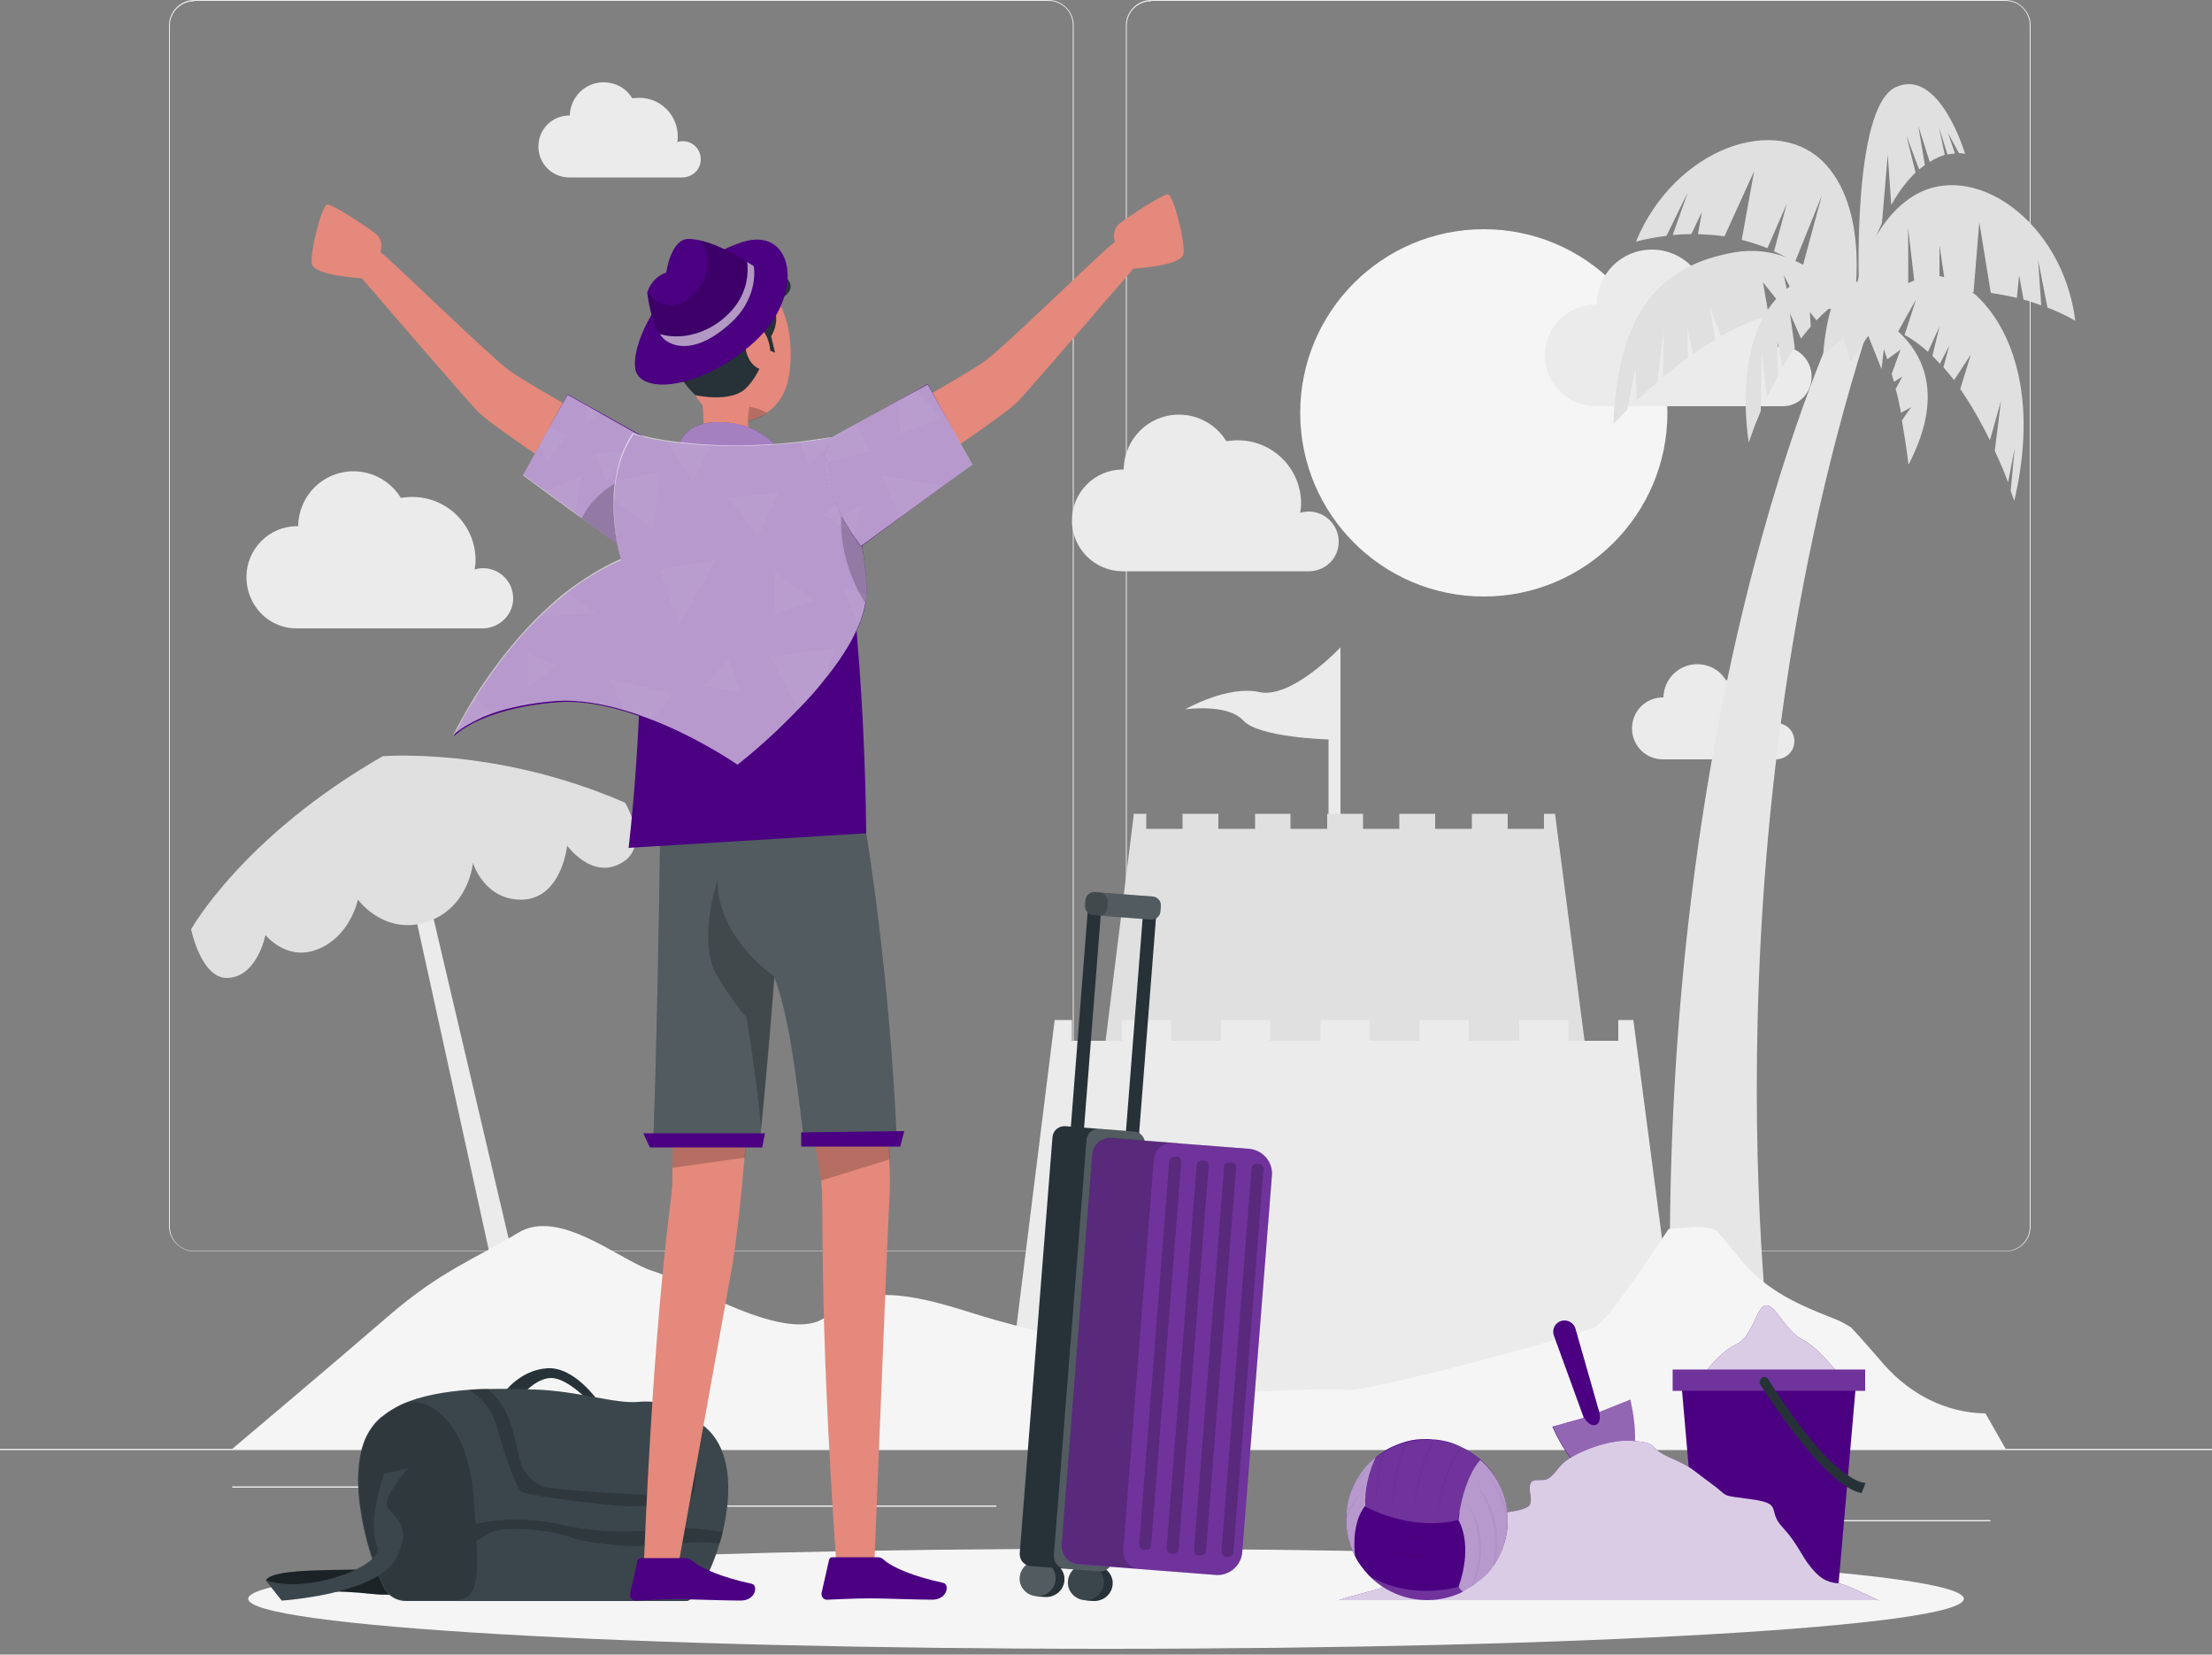 <svg width="230" height="172" viewBox="0 0 230 172" fill="none" xmlns="http://www.w3.org/2000/svg">
<rect x="0" y="0" width="230" height="172" fill="#808080" stroke="none"/>
<g clip-path="url(#clip0_53_162)">
<path d="M230 150.604H0V150.742H230V150.604Z" fill="#EBEBEB"/>
<path d="M206.954 158.01H191.728V158.148H206.954V158.01Z" fill="#EBEBEB"/>
<path d="M152.352 159.298H148.35V159.436H152.352V159.298Z" fill="#EBEBEB"/>
<path d="M191.268 153.778H182.436V153.916H191.268V153.778Z" fill="#EBEBEB"/>
<path d="M44.022 154.514H24.15V154.652H44.022V154.514Z" fill="#EBEBEB"/>
<path d="M51.014 154.514H48.116V154.652H51.014V154.514Z" fill="#EBEBEB"/>
<path d="M103.592 156.492H60.49V156.63H103.592V156.492Z" fill="#EBEBEB"/>
<path d="M109.02 130.088H20.194C18.768 130.088 17.572 128.892 17.572 127.466V2.622C17.572 1.196 18.768 0 20.194 0H109.02C110.446 0 111.642 1.196 111.642 2.622V127.466C111.642 128.938 110.492 130.088 109.02 130.088ZM20.194 0.138C18.814 0.138 17.664 1.242 17.664 2.668V127.512C17.664 128.892 18.768 130.042 20.194 130.042H109.02C110.4 130.042 111.55 128.938 111.55 127.512V2.622C111.55 1.242 110.446 0.092 109.02 0.092H20.194V0.138Z" fill="#EBEBEB"/>
<path d="M208.518 130.088H119.692C118.266 130.088 117.07 128.892 117.07 127.466V2.622C117.07 1.196 118.266 0 119.692 0H208.518C209.944 0 211.14 1.196 211.14 2.622V127.466C211.14 128.938 209.99 130.088 208.518 130.088ZM119.692 0.138C118.312 0.138 117.162 1.242 117.162 2.668V127.512C117.162 128.892 118.266 130.042 119.692 130.042H208.518C209.898 130.042 211.048 128.938 211.048 127.512V2.622C211.048 1.242 209.944 0.092 208.518 0.092H119.692V0.138Z" fill="#EBEBEB"/>
<path d="M154.284 62.008C164.827 62.008 173.374 53.461 173.374 42.918C173.374 32.375 164.827 23.828 154.284 23.828C143.741 23.828 135.194 32.375 135.194 42.918C135.194 53.461 143.741 62.008 154.284 62.008Z" fill="#F5F5F5"/>
<path d="M188.37 39.146C188.37 37.444 186.99 36.018 185.242 36.018C184.92 36.018 184.644 36.064 184.368 36.156C184.414 35.834 184.46 35.512 184.46 35.19C184.46 31.556 181.516 28.612 177.882 28.612C177.468 28.612 177.054 28.658 176.686 28.704C175.674 27.048 173.834 25.944 171.764 25.944C168.59 25.944 166.06 28.474 166.014 31.648C165.968 31.648 165.968 31.648 165.922 31.648C162.978 31.648 160.632 34.04 160.632 36.938C160.632 39.882 163.024 42.228 165.922 42.228H185.38C187.036 42.228 188.37 40.848 188.37 39.146Z" fill="#EBEBEB"/>
<path d="M139.196 56.304C139.196 54.602 137.816 53.176 136.068 53.176C135.746 53.176 135.47 53.222 135.194 53.314C135.24 52.992 135.286 52.67 135.286 52.348C135.286 48.714 132.342 45.77 128.708 45.77C128.294 45.77 127.88 45.816 127.512 45.862C126.5 44.206 124.66 43.102 122.59 43.102C119.416 43.102 116.886 45.632 116.84 48.806C116.794 48.806 116.794 48.806 116.748 48.806C113.804 48.806 111.458 51.198 111.458 54.096C111.458 57.04 113.85 59.386 116.748 59.386H136.16C137.862 59.34 139.196 58.006 139.196 56.304Z" fill="#EBEBEB"/>
<path d="M53.36 62.192C53.36 60.49 51.98 59.064 50.232 59.064C49.91 59.064 49.634 59.11 49.358 59.202C49.404 58.88 49.45 58.558 49.45 58.236C49.45 54.602 46.506 51.658 42.872 51.658C42.458 51.658 42.044 51.704 41.676 51.75C40.664 50.094 38.824 48.99 36.754 48.99C33.58 48.99 31.05 51.52 31.004 54.694C30.958 54.694 30.958 54.694 30.912 54.694C27.968 54.694 25.622 57.086 25.622 59.984C25.622 62.882 27.876 65.32 30.82 65.32H50.324C51.98 65.228 53.36 63.894 53.36 62.192Z" fill="#EBEBEB"/>
<path d="M186.576 77.05C186.576 75.992 185.748 75.164 184.69 75.164C184.506 75.164 184.322 75.21 184.138 75.256C184.184 75.072 184.184 74.888 184.184 74.658C184.184 72.45 182.39 70.656 180.182 70.656C179.952 70.656 179.676 70.702 179.446 70.702C178.848 69.69 177.744 69.046 176.456 69.046C174.57 69.046 173.006 70.564 172.96 72.496H172.914C171.12 72.496 169.694 73.922 169.694 75.716C169.694 77.51 171.12 78.936 172.914 78.936H184.69C185.794 78.89 186.576 78.062 186.576 77.05Z" fill="#EBEBEB"/>
<path d="M72.864 16.56C72.864 15.502 72.036 14.674 70.978 14.674C70.794 14.674 70.61 14.72 70.426 14.766C70.472 14.582 70.472 14.398 70.472 14.168C70.472 11.96 68.678 10.166 66.47 10.166C66.24 10.166 65.964 10.212 65.734 10.212C65.136 9.2 64.032 8.556 62.744 8.556C60.858 8.556 59.294 10.074 59.248 12.006H59.202C57.408 12.006 55.982 13.432 55.982 15.226C55.982 17.02 57.408 18.446 59.202 18.446H70.978C72.082 18.4 72.864 17.572 72.864 16.56Z" fill="#EBEBEB"/>
<path d="M41.354 86.802L53.774 143.382L56.074 142.324L42.964 86.48L41.354 86.802Z" fill="#EBEBEB"/>
<path d="M184.368 143.106C184.368 143.106 176.686 89.93 193.982 34.96L191.268 32.844C191.268 32.844 170.936 74.428 173.926 144.578L184.368 143.106Z" fill="#E6E6E6"/>
<path d="M198.72 20.516C205.068 16.33 214.498 23 215.786 33.35C215.786 33.35 214.682 32.66 212.888 31.97C212.382 29.348 211.922 27.048 211.922 27.048L212.244 31.74C211.692 31.556 211.094 31.326 210.404 31.142L209.944 28.612L209.714 30.958C208.886 30.774 207.966 30.59 207 30.452L205.804 23.092L205.206 30.36C204.286 30.314 203.366 30.36 202.4 30.498L201.664 25.484V30.59C200.882 30.728 200.1 30.912 199.272 31.142L198.398 23.69C198.398 23.69 198.444 27.876 198.398 31.418C196.374 32.154 194.304 33.304 192.28 35.006L192.234 34.086C192.188 34.132 192.924 24.334 198.72 20.516Z" fill="#E0E0E0"/>
<path d="M189.934 17.204C184.874 11.5 174.064 15.456 170.108 25.116C170.108 25.116 171.35 24.748 173.282 24.518C174.432 22.126 175.49 20.01 175.49 20.01L173.926 24.426C174.524 24.38 175.168 24.334 175.858 24.334L176.962 22.034L176.548 24.334C177.422 24.38 178.342 24.426 179.308 24.564L182.39 17.802L181.102 24.932C181.976 25.162 182.896 25.438 183.77 25.806L185.794 21.16L184.46 26.128C185.196 26.45 185.886 26.818 186.622 27.278L189.428 20.332C189.428 20.332 188.324 24.38 187.404 27.83C189.198 29.072 190.9 30.728 192.372 32.936L192.694 32.062C192.694 32.016 194.534 22.402 189.934 17.204Z" fill="#E0E0E0"/>
<path d="M185.058 30.682C190.118 25.76 193.936 30.038 193.936 30.038C192.05 30.544 190.348 31.74 188.876 33.304L188.186 32.43L188.278 33.948C187.91 34.362 187.588 34.776 187.266 35.19L186.116 32.568L186.622 36.156C186.162 36.846 185.702 37.536 185.334 38.226L184.828 35.604L184.874 39.054C184.46 39.836 184.092 40.618 183.724 41.308L183.172 36.524L183.08 42.734C182.252 44.666 181.838 46 181.838 46C181.838 46 179.998 35.604 185.058 30.682Z" fill="#E0E0E0"/>
<path d="M198.72 42.32L197.662 42.918C197.524 42.136 197.34 41.262 197.11 40.434L197.8 39.146L196.926 39.698C196.834 39.422 196.788 39.146 196.696 38.87L197.616 36.34L196.236 37.352C195.5 35.052 194.58 33.028 193.384 32.062C193.384 32.062 204.976 35.788 198.444 48.3C198.444 48.3 198.214 46.322 197.754 43.7L198.72 42.32Z" fill="#E0E0E0"/>
<path d="M187.312 32.108L185.472 28.612L186.254 32.246C186.07 32.292 185.886 32.292 185.702 32.338L183.31 29.348L183.908 32.798C183.126 33.028 182.344 33.304 181.47 33.672C180.642 34.04 179.768 34.454 178.94 34.96L177.79 31.924L178.342 35.328C177.56 35.788 176.778 36.294 176.042 36.846L175.444 34.132L175.49 37.214C174.57 37.858 173.696 38.548 172.914 39.192L173.006 34.316L172.316 39.744C171.488 40.434 170.798 41.078 170.154 41.676L170.062 38.272L169.188 42.596C168.314 43.47 167.762 44.068 167.762 44.068C168.222 32.2 172.822 27.508 180.412 26.22C188.002 24.932 193.522 32.844 193.522 32.844C193.522 32.844 191.176 31.74 187.312 32.108Z" fill="#E0E0E0"/>
<path d="M209.484 46.598L208.794 50.14C208.472 49.266 208.012 48.116 207.414 46.874L208.058 41.676L206.908 45.77C206.08 44.068 205.022 42.182 203.826 40.434L204.93 36.846L203.182 39.514C202.814 39.054 202.446 38.594 202.078 38.18L202.676 35.926L201.71 37.812C201.434 37.536 201.204 37.26 200.928 36.984L201.664 33.948L200.468 36.57C199.686 35.88 198.904 35.282 198.03 34.822L199.226 31.142C199.226 31.142 198.352 32.66 197.34 34.5C196.144 33.948 194.856 33.672 193.522 33.718C193.522 33.718 195.822 30.038 200.054 28.796C204.286 27.508 213.394 35.19 209.438 52.072C209.438 52.072 209.3 51.704 209.07 51.014L209.484 46.598Z" fill="#E0E0E0"/>
<path d="M202.538 13.8L203.274 15.962C203.044 15.962 202.768 16.008 202.492 16.054L201.618 13.248L202.216 16.1C201.756 16.238 201.204 16.468 200.652 16.836L199.456 13.064L200.146 17.158C199.962 17.296 199.778 17.434 199.548 17.618L198.214 14.076L199.18 17.94C198.352 18.722 197.478 19.826 196.65 21.298L196.282 16.1L195.684 23.184C194.856 24.978 194.028 27.232 193.292 30.038C193.292 30.038 192.556 11.178 197.11 9.062C201.664 6.946 204.332 16.008 204.332 16.008C204.332 16.008 204.102 15.916 203.688 15.916L202.538 13.8Z" fill="#E0E0E0"/>
<path d="M196.052 34.776L195.638 38.364L194.258 34.914L192.418 37.628L191.682 35.098L189.566 36.892C189.566 36.892 189.842 32.338 191.176 30.268C192.556 28.152 196.604 29.624 196.052 34.776Z" fill="#E0E0E0"/>
<path d="M139.38 92.23V67.298C139.38 67.298 134.32 72.68 130.962 71.944C127.604 71.208 123.234 73.738 123.234 73.738C123.234 73.738 127.604 73.094 129.26 74.888C130.87 76.682 138.138 76.866 138.138 76.866V93.15L139.38 92.23Z" fill="#EBEBEB"/>
<path d="M161.69 84.594H160.54V86.158H156.768V84.594H153.042V86.158H149.224V84.594H145.498V86.158H141.726V84.594H138V86.158H134.182V84.594H130.502V86.158H126.684V84.594H122.958V86.158H119.186V84.594H117.898L114.218 114.126L165.508 113.942L161.69 84.594Z" fill="#E0E0E0"/>
<path d="M169.832 106.03H168.268V108.192H163.07V106.03H157.964V108.192H152.72V106.03H147.614V108.192H142.416V106.03H137.31V108.192H132.066V106.03H126.96V108.192H121.762V106.03H116.656V108.192H111.458V106.03H109.664L104.604 146.602L175.122 146.326L169.832 106.03Z" fill="#EBEBEB"/>
<path d="M195.868 141.818C194.764 140.576 193.752 139.334 192.602 138.138C192.51 138.046 192.464 137.954 192.418 137.954C192.05 137.724 191.636 137.494 191.268 137.31C191.176 137.264 190.946 137.172 190.716 137.08C190.256 136.896 189.796 136.712 189.336 136.528C186.484 135.378 183.908 134.044 181.746 131.79C180.55 130.548 179.63 129.076 178.388 127.88C178.342 127.926 178.112 127.788 178.02 127.696C177.652 127.65 177.146 127.604 177.1 127.558C176.594 127.558 176.088 127.558 175.628 127.604C174.938 127.65 174.202 127.696 173.512 127.742C170.752 131.744 167.302 137.218 165.784 137.954C163.438 139.058 141.588 144.854 139.978 144.486C138.368 144.164 129.95 144.808 127.834 144.762C125.718 144.67 121.9 143.75 116.334 141.174C110.768 138.644 107.732 138.598 101.062 136.482C94.392 134.366 89.884 133.538 85.974 136.804C82.064 140.07 71.3 133.17 67.988 132.158C64.63 131.192 58.236 125.488 53.866 128.156C49.496 130.824 45.862 132.066 40.388 136.804C34.914 141.542 24.104 150.65 24.104 150.65H208.564L206.448 146.924C202.354 146.878 198.628 144.946 195.868 141.818Z" fill="#F5F5F5"/>
<path d="M19.872 96.6C19.872 96.6 25.254 86.94 39.79 78.614C39.79 78.614 51.612 77.602 64.998 83.444C64.998 83.444 67.712 87.952 64.63 89.7C61.548 91.494 58.972 87.906 58.972 87.906C58.972 87.906 58.42 93.334 54.372 93.518C50.37 93.656 49.174 89.7 49.174 89.7C49.174 89.7 48.76 94.668 43.976 95.956C39.79 97.06 37.214 93.518 37.214 93.518C37.214 93.518 36.386 97.612 32.66 98.808C29.67 99.774 27.6 97.198 27.6 97.198C27.6 97.198 26.726 101.66 23.552 101.66C20.884 101.614 19.872 96.6 19.872 96.6Z" fill="#E0E0E0"/>
<path d="M115 171.396C164.26 171.396 204.194 169.069 204.194 166.198C204.194 163.327 164.26 161 115 161C65.74 161 25.806 163.327 25.806 166.198C25.806 169.069 65.74 171.396 115 171.396Z" fill="#F5F5F5"/>
<path d="M176.64 143.52C176.64 143.52 178.664 140.576 180.458 139.794C182.298 138.966 182.574 135.884 183.586 135.7C184.598 135.516 185.656 138.414 187.404 139.242C189.152 140.07 191.728 143.52 191.728 143.52H176.64Z" fill="#4B0082"/>
<path opacity="0.8" d="M176.64 143.52C176.64 143.52 178.664 140.576 180.458 139.794C182.298 138.966 182.574 135.884 183.586 135.7C184.598 135.516 185.656 138.414 187.404 139.242C189.152 140.07 191.728 143.52 191.728 143.52H176.64Z" fill="white"/>
<path d="M191.176 164.588H176.64L174.8 143.474H193.016L191.176 164.588Z" fill="#4B0082"/>
<path d="M193.936 142.37H173.926V144.578H193.936V142.37Z" fill="#4B0082"/>
<path opacity="0.2" d="M193.936 142.37H173.926V144.578H193.936V142.37Z" fill="white"/>
<path d="M183.034 143.934C184.368 146.004 190.026 154.606 193.568 155.204L193.982 154.146C193.982 154.146 190.854 154.514 183.862 143.382C183.724 143.152 183.448 143.06 183.218 143.198C182.988 143.382 182.896 143.704 183.034 143.934Z" fill="#263238"/>
<path d="M162.334 137.31C162.978 137.126 163.622 137.494 163.806 138.092L166.29 146.786L169.51 145.498C169.51 145.498 171.442 152.766 167.762 153.87C164.174 154.974 161.414 148.304 161.414 148.304L164.68 147.384L161.552 138.782C161.368 138.184 161.69 137.494 162.334 137.31Z" fill="#4B0082"/>
<path opacity="0.4" d="M167.808 153.87C164.22 154.974 161.46 148.304 161.46 148.304L164.726 147.384C164.726 147.384 165.278 148.35 165.922 148.12C166.566 147.89 166.29 146.786 166.29 146.786L169.51 145.498C169.556 145.498 171.488 152.72 167.808 153.87Z" fill="white"/>
<path d="M195.362 166.382C193.568 165.508 191.728 164.634 191.13 164.588C189.842 164.496 189.106 163.944 188.232 162.84C187.312 161.736 186.944 160.494 185.334 158.746C183.678 156.998 185.518 156.308 182.068 155.848C178.618 155.388 179.952 155.664 177.836 154.146C175.72 152.628 176.134 152.628 173.65 151.524C171.166 150.42 172.638 150.006 169.694 149.776C167.67 149.592 164.496 150.65 162.84 151.846C162.104 152.352 161.736 153.226 161 153.686C160.172 154.192 158.93 153.226 159.068 154.974C159.114 155.434 159.252 155.894 159.114 156.308C158.884 157.274 154.836 157.274 153.778 157.596C153.548 157.688 153.272 157.734 153.18 157.964C152.95 158.378 153.318 159.114 152.858 159.298C152.72 159.344 152.536 159.298 152.398 159.298C151.846 159.39 151.984 160.402 151.478 160.632C150.972 160.862 150.374 160.402 149.822 160.632C149.362 160.816 149.224 161.368 148.856 161.644C148.212 162.058 147.476 162.334 146.832 162.794C145.682 163.53 144.716 164.45 143.474 165.14L140.208 166.014L139.242 166.336H195.362V166.382Z" fill="#4B0082"/>
<path opacity="0.8" d="M195.362 166.382C193.568 165.508 191.728 164.634 191.13 164.588C189.842 164.496 189.106 163.944 188.232 162.84C187.312 161.736 186.944 160.494 185.334 158.746C183.678 156.998 185.518 156.308 182.068 155.848C178.618 155.388 179.952 155.664 177.836 154.146C175.72 152.628 176.134 152.628 173.65 151.524C171.166 150.42 172.638 150.006 169.694 149.776C167.67 149.592 164.496 150.65 162.84 151.846C162.104 152.352 161.736 153.226 161 153.686C160.172 154.192 158.93 153.226 159.068 154.974C159.114 155.434 159.252 155.894 159.114 156.308C158.884 157.274 154.836 157.274 153.778 157.596C153.548 157.688 153.272 157.734 153.18 157.964C152.95 158.378 153.318 159.114 152.858 159.298C152.72 159.344 152.536 159.298 152.398 159.298C151.846 159.39 151.984 160.402 151.478 160.632C150.972 160.862 150.374 160.402 149.822 160.632C149.362 160.816 149.224 161.368 148.856 161.644C148.212 162.058 147.476 162.334 146.832 162.794C145.682 163.53 144.716 164.45 143.474 165.14L140.208 166.014L139.242 166.336H195.362V166.382Z" fill="white"/>
<path d="M156.768 158.01C156.768 158.056 156.768 158.056 156.768 158.102C156.768 159.712 156.262 161.23 155.48 162.472C155.434 162.564 155.342 162.702 155.25 162.794C154.79 163.484 154.192 164.082 153.502 164.588C153.364 164.726 153.18 164.818 153.042 164.91C152.996 164.956 152.95 164.956 152.904 165.002C152.858 165.048 152.812 165.048 152.766 165.094C152.674 165.14 152.582 165.186 152.536 165.232C152.398 165.324 152.26 165.37 152.122 165.462C151.018 166.014 149.73 166.336 148.396 166.336C146.004 166.336 143.842 165.324 142.324 163.76C141.772 163.162 141.266 162.518 140.898 161.782C140.3 160.632 139.978 159.344 139.978 157.964V157.918C139.978 157.688 139.978 157.458 140.024 157.228C140.116 156.124 140.438 155.066 140.898 154.146C141.036 153.916 141.174 153.686 141.312 153.456C141.772 152.72 142.416 152.03 143.06 151.478C143.29 151.294 143.52 151.11 143.75 150.972C143.842 150.926 143.934 150.834 144.026 150.788C144.67 150.374 145.406 150.098 146.142 149.868C146.188 149.868 146.28 149.822 146.326 149.822C146.97 149.638 147.66 149.592 148.35 149.592C148.58 149.592 148.764 149.592 148.994 149.638C149.04 149.638 149.086 149.638 149.178 149.638C150.144 149.73 151.018 149.96 151.846 150.374C151.892 150.374 151.938 150.42 151.938 150.42C152.674 150.742 153.318 151.202 153.916 151.708C155.388 152.996 156.4 154.836 156.676 156.86C156.722 157.274 156.768 157.642 156.768 158.01Z" fill="#4B0082"/>
<path opacity="0.6" d="M156.768 158.01C156.768 161.276 154.882 164.128 152.122 165.508C151.8 165.232 151.662 164.956 151.662 164.956C153.226 160.448 151.662 158.056 151.662 158.056V158.01L151.754 157.274V157.136C151.984 155.802 152.582 153.272 153.916 151.754C155.664 153.272 156.768 155.526 156.768 158.01Z" fill="white"/>
<path opacity="0.6" d="M141.956 156.538C141.956 156.538 140.484 158.01 140.898 161.782C140.3 160.632 139.978 159.344 139.978 157.964C139.978 155.342 141.174 152.996 143.06 151.478C142.278 153.088 141.864 154.928 141.956 156.538Z" fill="white"/>
<path opacity="0.2" d="M153.916 151.754C152.076 153.87 151.616 158.01 151.616 158.01C146.556 159.252 141.91 156.584 141.91 156.584C141.818 154.974 142.232 153.088 143.06 151.524C144.486 150.374 146.326 149.638 148.35 149.638C150.512 149.638 152.444 150.42 153.916 151.754Z" fill="white"/>
<path opacity="0.2" d="M152.122 165.508C151.018 166.06 149.73 166.382 148.396 166.382C146.004 166.382 143.842 165.37 142.324 163.806C143.888 164.726 147.108 166.06 151.662 164.956C151.662 164.91 151.754 165.232 152.122 165.508Z" fill="white"/>
<g opacity="0.2">
<path opacity="0.2" d="M151.984 150.466C151.754 150.788 151.57 151.11 151.386 151.432C151.064 152.076 150.742 152.72 150.512 153.41C150.236 154.1 150.052 154.79 149.868 155.48C149.684 156.17 149.546 156.906 149.408 157.596C149.454 156.86 149.546 156.17 149.73 155.434C149.868 154.698 150.098 154.008 150.328 153.318C150.604 152.628 150.88 151.984 151.248 151.34C151.432 151.018 151.662 150.696 151.892 150.42C151.892 150.42 151.938 150.42 151.984 150.466Z" fill="black"/>
<path opacity="0.2" d="M149.178 149.684C149.04 149.914 148.948 150.098 148.856 150.328C148.534 151.018 148.258 151.8 148.028 152.536C147.798 153.272 147.614 154.054 147.43 154.836C147.246 155.618 147.108 156.4 146.97 157.182C147.016 156.4 147.108 155.572 147.246 154.79C147.384 154.008 147.568 153.226 147.798 152.444C148.028 151.662 148.304 150.926 148.672 150.19C148.764 150.006 148.856 149.822 148.994 149.638C149.04 149.638 149.132 149.684 149.178 149.684Z" fill="black"/>
<path opacity="0.2" d="M146.326 149.868C146.28 150.006 146.234 150.098 146.188 150.236C145.912 150.926 145.728 151.616 145.544 152.352C145.36 153.042 145.222 153.778 145.084 154.514C144.946 155.25 144.854 155.94 144.716 156.676C144.716 155.94 144.808 155.204 144.9 154.468C144.992 153.732 145.13 152.996 145.314 152.306C145.498 151.57 145.682 150.88 146.004 150.19C146.05 150.098 146.096 150.006 146.142 149.96C146.234 149.914 146.28 149.914 146.326 149.868Z" fill="black"/>
<path opacity="0.2" d="M144.026 150.834C143.888 151.34 143.704 151.846 143.612 152.398C143.474 152.996 143.382 153.594 143.29 154.192C143.198 154.79 143.152 155.388 143.06 155.986C143.014 155.388 143.06 154.79 143.106 154.192C143.152 153.594 143.244 152.996 143.382 152.398C143.474 151.938 143.612 151.478 143.75 151.064C143.842 150.972 143.934 150.88 144.026 150.834Z" fill="black"/>
<path opacity="0.2" d="M154.008 160.816C154.008 161.69 153.916 162.564 153.686 163.392C153.594 163.806 153.41 164.22 153.226 164.588C153.18 164.726 153.088 164.864 153.042 165.002C152.996 165.048 152.95 165.048 152.904 165.094C153.134 164.542 153.364 163.944 153.502 163.346C153.732 162.518 153.824 161.69 153.778 160.816C153.778 159.988 153.64 159.114 153.41 158.332C153.18 157.504 152.812 156.722 152.398 155.986C152.904 156.676 153.318 157.458 153.594 158.286C153.824 159.068 153.962 159.942 154.008 160.816Z" fill="black"/>
<path opacity="0.2" d="M155.664 160.586V161.276L155.572 161.966C155.572 162.15 155.526 162.334 155.48 162.518C155.434 162.61 155.342 162.748 155.25 162.84C155.296 162.564 155.388 162.242 155.388 161.92L155.434 161.23V160.54C155.434 160.31 155.434 160.08 155.434 159.85C155.434 159.62 155.434 159.39 155.388 159.16C155.296 158.24 155.02 157.366 154.698 156.538C154.376 155.71 153.916 154.882 153.364 154.146C154.008 154.79 154.514 155.618 154.882 156.446C155.25 157.32 155.526 158.194 155.618 159.114C155.664 159.344 155.664 159.574 155.664 159.804C155.664 160.08 155.664 160.356 155.664 160.586Z" fill="black"/>
<path opacity="0.2" d="M156.768 158.01C156.768 158.056 156.768 158.056 156.768 158.102C156.768 158.056 156.768 158.01 156.722 157.964C156.538 156.998 156.216 156.078 155.802 155.204C155.388 154.33 154.882 153.456 154.192 152.766C154.928 153.456 155.48 154.284 155.94 155.158C156.216 155.756 156.492 156.354 156.676 156.952C156.722 157.274 156.768 157.642 156.768 158.01Z" fill="black"/>
<path opacity="0.2" d="M141.542 155.25C141.174 155.664 140.852 156.124 140.576 156.63C140.346 157.09 140.116 157.55 139.978 158.01C139.978 157.78 139.978 157.55 140.024 157.32C140.162 157.044 140.3 156.814 140.438 156.538C140.76 156.032 141.082 155.572 141.542 155.25Z" fill="black"/>
<path opacity="0.2" d="M141.956 152.996C141.588 153.41 141.266 153.778 140.944 154.192C141.082 153.962 141.22 153.732 141.358 153.502C141.496 153.318 141.726 153.134 141.956 152.996Z" fill="black"/>
<path opacity="0.2" d="M141.956 158.332C142.738 158.608 143.474 158.884 144.256 159.114C145.038 159.344 145.82 159.528 146.648 159.666C148.258 159.942 149.914 160.034 151.478 159.62C150.696 159.942 149.914 160.08 149.086 160.08C148.258 160.126 147.43 160.034 146.602 159.896C145.774 159.758 144.992 159.528 144.21 159.252C143.428 159.022 142.646 158.7 141.956 158.332Z" fill="black"/>
<path opacity="0.2" d="M141.956 160.356C142.738 160.678 143.52 160.908 144.302 161.138C145.084 161.322 145.912 161.506 146.74 161.598C147.568 161.736 148.396 161.736 149.224 161.736L149.822 161.69L150.42 161.598C150.834 161.552 151.248 161.46 151.662 161.414C150.88 161.644 150.052 161.874 149.224 161.92C148.396 161.966 147.568 161.966 146.74 161.874C145.912 161.782 145.084 161.598 144.302 161.368C143.428 161.046 142.646 160.724 141.956 160.356Z" fill="black"/>
<path opacity="0.2" d="M142.14 162.058C142.876 162.38 143.612 162.656 144.394 162.886C145.176 163.116 145.958 163.254 146.74 163.346C147.154 163.392 147.522 163.438 147.936 163.438C148.35 163.438 148.718 163.438 149.132 163.438C149.914 163.392 150.696 163.254 151.478 163.116C150.696 163.346 149.914 163.576 149.132 163.622C148.35 163.714 147.522 163.668 146.694 163.576C145.912 163.484 145.084 163.3 144.348 163.024C143.566 162.794 142.83 162.472 142.14 162.058Z" fill="black"/>
<path opacity="0.2" d="M142.462 163.346C143.152 163.668 143.842 163.944 144.578 164.128C145.314 164.358 146.05 164.496 146.786 164.588C147.522 164.68 148.258 164.726 149.04 164.68L149.592 164.634L150.144 164.542C150.512 164.496 150.88 164.358 151.248 164.312C150.558 164.588 149.822 164.818 149.04 164.864C148.304 164.956 147.522 164.956 146.74 164.864C146.004 164.772 145.222 164.588 144.532 164.358C143.842 164.082 143.106 163.76 142.462 163.346Z" fill="black"/>
</g>
<path d="M52.348 144.854C52.348 144.854 54.004 142.416 56.902 142.232C59.8 142.048 62.284 145.774 62.284 145.774H61.364C61.364 145.774 59.018 143.244 57.316 143.244C55.614 143.244 54.004 145.314 54.004 145.314L52.348 144.854Z" fill="#263238"/>
<path d="M27.646 164.266C28.658 162.564 39.928 163.668 42.504 162.656L43.884 165.002C43.884 165.002 41.952 166.06 38.686 165.692C35.42 165.324 30.59 165.186 29.302 166.336L27.646 164.266Z" fill="#263238"/>
<path opacity="0.3" d="M27.646 164.266C28.658 162.564 39.928 163.668 42.504 162.656L43.884 165.002C43.884 165.002 41.952 166.06 38.686 165.692C35.42 165.324 30.59 165.186 29.302 166.336L27.646 164.266Z" fill="black"/>
<path d="M75.164 159.16C75.072 159.574 74.98 159.942 74.842 160.356C73.922 163.484 72.496 166.014 71.484 166.428H42.228C41.4 166.428 40.618 166.06 40.158 165.416C40.158 165.416 40.158 165.416 40.112 165.37C40.02 165.232 39.928 165.094 39.836 164.91C37.812 160.678 35.788 152.26 38.64 148.396C38.916 147.982 39.284 147.614 39.652 147.292C39.698 147.292 39.698 147.246 39.744 147.246C40.342 146.74 40.986 146.372 41.722 146.004C43.746 145.084 46.23 144.67 48.622 144.486C49.312 144.44 50.002 144.394 50.692 144.394C52.486 144.348 54.142 144.394 55.476 144.44C60.168 144.578 63.894 145.958 66.378 145.728C67.39 145.636 68.31 145.728 69.138 145.958C69.414 146.05 69.644 146.096 69.92 146.234C70.978 146.648 71.99 147.292 73.094 148.166C76.084 150.42 76.13 155.112 75.164 159.16Z" fill="#263238"/>
<path opacity="0.1" d="M75.164 159.16C75.072 159.574 74.98 159.942 74.842 160.356C73.922 163.484 72.496 166.014 71.484 166.428H42.228C41.4 166.428 40.618 166.06 40.158 165.416C40.158 165.416 40.158 165.416 40.112 165.37C40.02 165.232 39.928 165.094 39.836 164.91C37.812 160.678 35.788 152.26 38.64 148.396C38.916 147.982 39.284 147.614 39.652 147.292C39.698 147.292 39.698 147.246 39.744 147.246C40.342 146.74 40.986 146.372 41.722 146.004C43.746 145.084 46.23 144.67 48.622 144.486C49.312 144.44 50.002 144.394 50.692 144.394C52.486 144.348 54.142 144.394 55.476 144.44C60.168 144.578 63.894 145.958 66.378 145.728C67.39 145.636 68.31 145.728 69.138 145.958C69.414 146.05 69.644 146.096 69.92 146.234C70.978 146.648 71.99 147.292 73.094 148.166C76.084 150.42 76.13 155.112 75.164 159.16Z" fill="white"/>
<path opacity="0.2" d="M70.702 158.838C68.586 158.838 64.4 159.85 58.236 158.47C54.234 157.596 51.152 158.01 49.45 158.424C49.404 157.504 49.312 156.492 49.22 155.388C48.668 147.89 44.39 144.762 41.814 146.004C41.032 146.372 40.388 146.786 39.836 147.246C39.79 147.246 39.79 147.292 39.744 147.292C39.376 147.614 39.008 147.982 38.732 148.396C35.88 152.26 37.904 160.678 39.928 164.91C40.02 165.094 40.112 165.232 40.204 165.37C40.204 165.37 40.204 165.37 40.25 165.416C40.756 165.968 41.446 166.336 42.228 166.336H47.38C49.496 166.336 49.772 164.358 49.542 160.172C49.91 159.942 50.37 159.712 50.83 159.39C52.118 158.562 57.178 158.976 59.386 159.804C61.594 160.632 67.298 161 70.058 160.54C71.99 160.218 73.876 160.356 74.842 160.448C74.98 160.08 75.072 159.666 75.164 159.252C74.198 159.068 72.22 158.838 70.702 158.838Z" fill="black"/>
<path opacity="0.2" d="M51.658 148.304C52.946 152.95 53.82 154.56 54.142 155.02C54.464 155.48 63.756 156.584 65.504 156.584C67.252 156.584 70.196 156.308 71.484 155.986C72.68 155.664 73.048 149.73 70.058 146.142C69.782 146.05 69.552 145.958 69.276 145.866C70.886 149.5 70.932 153.962 70.748 154.606C70.472 155.48 67.758 155.342 66.47 155.342C65.182 155.342 57.27 154.836 56.442 154.514C55.614 154.192 55.154 153.732 54.51 152.904C53.866 152.076 53.774 149.27 52.624 146.832C52.21 145.958 51.474 145.084 50.738 144.348C50.048 144.348 49.358 144.394 48.668 144.44C49.91 145.176 51.106 146.326 51.658 148.304Z" fill="black"/>
<path d="M42.458 152.582L39.928 153.226C39.928 153.226 38.134 158.424 39.192 160.586C40.296 162.748 31.832 165.784 27.646 164.266L29.302 166.382C29.302 166.382 39.33 165.738 41.216 161.92C43.148 158.102 40.388 157.504 40.204 156.446C40.02 155.388 42.458 152.582 42.458 152.582Z" fill="#263238"/>
<path opacity="0.1" d="M42.458 152.582L39.928 153.226C39.928 153.226 38.134 158.424 39.192 160.586C40.296 162.748 31.832 165.784 27.646 164.266L29.302 166.382C29.302 166.382 39.33 165.738 41.216 161.92C43.148 158.102 40.388 157.504 40.204 156.446C40.02 155.388 42.458 152.582 42.458 152.582Z" fill="white"/>
<path d="M64.998 45.586C64.998 45.586 55.154 40.066 53.13 38.64C51.06 37.214 40.158 26.496 39.56 26.22C39.56 26.22 39.974 24.978 39.054 24.288C38.134 23.552 34.592 21.252 34.04 21.252C33.488 21.252 32.2 26.22 32.43 27.416C32.614 28.658 37.628 28.934 37.628 28.934C37.628 28.934 48.024 41.032 49.634 42.734C51.244 44.436 62.376 51.658 62.376 51.658L64.998 45.586Z" fill="#E4897B"/>
<path d="M69.046 46.598C69.046 46.598 71.208 50.968 65.964 57.868L54.418 49.358L59.018 40.986L69.046 46.598Z" fill="#4B0082"/>
<path opacity="0.6" d="M65.964 57.868L60.49 53.866L59.754 53.36L56.672 51.106L54.372 49.404L56.074 46.322L57.04 44.574L59.018 41.032L60.904 42.09L62.514 43.01L69 46.644C69 46.644 69.276 47.196 69.368 48.208C69.644 50.002 69.322 53.406 65.964 57.868Z" fill="white"/>
<path opacity="0.2" d="M65.964 57.868L60.49 53.866C62.376 50.002 67.206 48.622 69.414 48.208C69.644 50.002 69.322 53.406 65.964 57.868Z" fill="black"/>
<g opacity="0.2">
<path opacity="0.2" d="M62.514 42.964L60.904 43.93V42.044L62.514 42.964Z" fill="white"/>
<path opacity="0.2" d="M58.972 45.126L56.948 47.978L56.074 46.276L57.04 44.528L58.972 45.126Z" fill="white"/>
<path opacity="0.2" d="M60.49 49.45L59.754 53.314L56.718 51.06L60.49 49.45Z" fill="white"/>
<path opacity="0.2" d="M61.916 47.196L63.02 50.14L65.412 46.92L61.916 47.196Z" fill="white"/>
</g>
<path d="M90.482 44.528C90.482 44.528 100.326 39.008 102.35 37.582C104.374 36.156 115.276 25.438 115.92 25.162C115.92 25.162 115.506 23.92 116.426 23.23C117.346 22.494 120.888 20.194 121.44 20.194C121.992 20.194 123.28 25.208 123.05 26.404C122.866 27.646 117.852 27.922 117.852 27.922C117.852 27.922 107.456 40.02 105.846 41.722C104.236 43.424 93.104 50.646 93.104 50.646L90.482 44.528Z" fill="#E4897B"/>
<path d="M78.706 102.81C78.706 102.81 78.476 106.306 78.154 110.906C77.924 113.804 77.694 117.116 77.418 120.336C77.05 124.66 76.59 128.8 76.176 131.376C75.762 133.722 70.472 163.024 70.472 163.024H66.93C68.034 135.7 69.782 125.12 69.874 123.51C69.92 123.004 69.92 122.268 69.92 121.394C69.966 118.266 70.058 113.344 70.104 109.756C70.15 107.18 70.15 105.294 70.15 105.294L78.706 102.81Z" fill="#E4897B"/>
<path d="M92.46 124.936C92.322 127.328 90.896 162.978 90.896 162.978H86.986C85.008 134.596 85.744 124.752 85.376 122.774C85.376 122.774 85.376 122.774 85.376 122.728C84.778 119.37 84.18 115 83.812 111.734C83.49 109.112 83.306 107.226 83.306 107.226L91.264 103.776C91.264 103.776 91.77 107.916 92.092 112.884C92.276 115.368 92.414 118.082 92.46 120.566C92.552 122.084 92.552 123.602 92.46 124.936Z" fill="#E4897B"/>
<path opacity="0.2" d="M70.058 109.802L78.2 110.906C77.97 113.804 77.74 117.116 77.464 120.336L69.92 121.394C69.966 118.312 70.012 113.39 70.058 109.802Z" fill="black"/>
<path opacity="0.2" d="M92.506 120.52L85.376 122.728C84.778 119.37 84.18 115 83.812 111.734L92.138 112.884C92.322 115.322 92.46 117.99 92.506 120.52Z" fill="black"/>
<path d="M71.3 161.966H66.608C66.47 161.966 66.332 162.058 66.286 162.242L65.504 165.692C65.458 166.014 65.642 166.29 65.964 166.382C66.01 166.382 66.056 166.382 66.102 166.382C67.62 166.336 68.724 166.244 70.656 166.244C71.852 166.244 75.394 166.382 77.004 166.382C78.614 166.382 78.844 164.772 78.154 164.634C75.164 163.99 72.91 163.07 71.99 162.242C71.76 162.058 71.53 161.966 71.3 161.966Z" fill="#4B0082"/>
<path d="M91.218 161.874H86.526C86.388 161.874 86.25 161.966 86.204 162.15L85.422 165.6C85.376 165.922 85.56 166.198 85.882 166.29C85.928 166.29 85.974 166.29 86.02 166.29C87.538 166.244 88.642 166.152 90.574 166.152C91.77 166.152 95.312 166.29 96.922 166.29C98.532 166.29 98.762 164.68 98.072 164.542C95.082 163.898 92.828 162.978 91.908 162.15C91.678 161.92 91.448 161.874 91.218 161.874Z" fill="#4B0082"/>
<path d="M79.028 118.358C79.074 118.036 79.12 117.714 79.12 117.346C79.58 112.654 80.086 106.996 80.5 101.522C82.11 105.8 82.754 111.78 83.582 118.358H93.242C92.46 101.43 90.344 87.63 89.24 81.742H68.724C68.678 83.858 68.448 104.282 67.942 118.358H79.028Z" fill="#263238"/>
<path opacity="0.2" d="M79.028 118.358C79.074 118.036 79.12 117.714 79.12 117.346C79.58 112.654 80.086 106.996 80.5 101.522C82.11 105.8 82.754 111.78 83.582 118.358H93.242C92.46 101.43 90.344 87.63 89.24 81.742H68.724C68.678 83.858 68.448 104.282 67.942 118.358H79.028Z" fill="white"/>
<path d="M81.88 39.79C81.834 39.974 81.788 40.158 81.696 40.342C81.328 41.4 80.638 42.274 79.764 42.872C79.534 43.056 79.304 43.194 79.074 43.286C77.786 43.93 76.268 44.068 74.888 43.47C74.336 43.24 73.784 42.872 73.278 42.366C71.346 40.388 71.392 38.134 71.162 34.316C71.116 33.488 71.254 32.66 71.53 31.924C72.634 29.256 75.716 27.968 78.384 29.118C82.202 30.682 82.708 36.386 81.88 39.79Z" fill="#E4897B"/>
<path opacity="0.2" d="M79.764 42.918C79.534 43.102 79.304 43.24 79.074 43.332C77.786 43.976 76.268 44.114 74.888 43.516C75.164 42.78 75.578 42.228 75.578 42.228C75.578 42.228 77.878 41.86 79.764 42.918Z" fill="black"/>
<path d="M72.082 47.84C73.968 49.542 78.568 48.898 78.568 48.898C78.568 48.898 81.466 48.116 80.822 47.196C79.12 46.92 78.292 46.138 77.97 45.126C77.786 44.528 77.74 43.884 77.786 43.194C77.832 42.826 77.878 42.458 77.924 42.09L72.22 37.858C73.002 40.71 73.922 45.862 72.082 47.84Z" fill="#E4897B"/>
<path d="M79.764 36.34L80.592 36.662L80.178 34.96C80.178 34.96 81.374 33.166 80.178 31.51C80.178 31.51 83.49 30.498 81.65 28.75C80.96 28.106 80.086 28.75 77.786 27.738C76.544 27.186 72.634 27.14 72.45 28.75C72.45 28.75 69.644 28.75 69.322 33.534C69 38.318 72.312 41.078 72.312 41.078C72.312 41.078 75.716 41.86 77.372 40.526C78.982 39.146 79.764 36.34 79.764 36.34Z" fill="#263238"/>
<path d="M77.602 36.616C77.832 37.444 78.292 38.042 78.89 38.318C79.672 38.64 80.178 37.536 80.086 36.386C79.994 35.374 79.442 33.948 78.614 34.132C77.74 34.316 77.326 35.558 77.602 36.616Z" fill="#E4897B"/>
<path opacity="0.2" d="M80.546 101.522C80.132 106.95 79.626 112.654 79.166 117.346C78.476 110.538 77.602 105.708 77.602 105.708C77.602 105.708 76.82 105.064 74.612 101.522C72.404 97.98 74.612 91.448 74.612 91.448C74.52 97.52 80.546 101.522 80.546 101.522Z" fill="black"/>
<path d="M94.024 117.576L93.61 119.186H83.306V117.714L94.024 117.576Z" fill="#4B0082"/>
<path d="M79.534 117.806L79.258 119.278H67.574L66.884 117.806H79.534Z" fill="#4B0082"/>
<path d="M80.96 46.736C80.96 46.736 79.304 44.068 75.072 43.884C70.84 43.7 70.518 46.598 70.518 46.598L80.96 46.736Z" fill="#4B0082"/>
<path opacity="0.5" d="M80.96 46.736C80.96 46.736 79.304 44.068 75.072 43.884C70.84 43.7 70.518 46.598 70.518 46.598L80.96 46.736Z" fill="white"/>
<path d="M65.826 45.126C65.826 45.126 67.988 64.768 65.366 88.136L90.068 86.618C89.792 61.41 86.388 45.494 86.388 45.494C86.388 45.494 79.994 46.828 74.842 46.644C70.012 46.506 65.826 45.126 65.826 45.126Z" fill="#4B0082"/>
<path d="M86.434 45.54C86.434 45.54 89.746 53.268 90.114 61.088C90.482 68.908 76.682 79.626 76.682 79.626C76.682 79.626 66.056 72.312 57.868 73.002C49.68 73.692 47.15 76.59 47.15 76.59C47.15 76.59 53.498 62.974 64.584 58.236C64.584 58.236 62.284 50.37 65.826 45.218C65.826 45.126 73.508 47.61 86.434 45.54Z" fill="#4B0082"/>
<path opacity="0.6" d="M90.114 61.042C90.114 61.272 90.114 61.456 90.114 61.686C90.114 62.008 90.068 62.376 89.976 62.698C89.838 63.48 89.608 64.216 89.286 64.998C88.458 67.022 87.032 69.092 85.468 70.978C84.686 71.944 83.858 72.864 83.03 73.692C79.81 77.096 76.682 79.488 76.682 79.488C76.682 79.488 72.772 76.774 67.85 74.842C66.884 74.474 65.918 74.106 64.906 73.83C62.56 73.14 60.122 72.726 57.868 72.864C54.97 73.094 52.808 73.6 51.198 74.152C50.83 74.29 50.462 74.428 50.14 74.566C50.048 74.612 49.956 74.658 49.864 74.704C48.99 75.118 48.346 75.486 47.886 75.808C47.84 75.854 47.748 75.9 47.702 75.946C47.564 76.038 47.472 76.13 47.38 76.176C47.334 76.222 47.288 76.222 47.288 76.268C47.242 76.314 47.242 76.314 47.196 76.36C47.15 76.36 47.15 76.406 47.15 76.406L47.104 76.452C47.104 76.452 47.15 76.314 47.242 76.176C47.288 76.13 47.334 76.038 47.38 75.9C47.518 75.624 47.702 75.302 47.932 74.888C47.978 74.842 47.978 74.75 48.024 74.704C48.07 74.612 48.162 74.52 48.208 74.382C48.254 74.29 48.346 74.152 48.392 74.06C48.668 73.6 48.99 73.048 49.312 72.496C50.83 70.104 53.084 66.93 55.982 64.078C56.902 63.204 57.822 62.33 58.834 61.548C60.582 60.214 62.468 59.018 64.538 58.098C64.538 58.098 63.71 55.292 63.802 51.934C63.802 51.29 63.848 50.646 63.986 49.956C64.216 48.254 64.768 46.552 65.78 45.034C65.78 45.034 66.976 45.402 69.23 45.77C70.472 45.954 71.99 46.138 73.83 46.23C76.406 46.368 79.488 46.322 83.122 45.908C84.18 45.77 85.238 45.632 86.388 45.448C86.388 45.448 86.434 45.54 86.48 45.724C86.756 46.414 87.584 48.53 88.366 51.336C88.55 52.072 88.78 52.854 88.964 53.682C89.148 54.418 89.286 55.246 89.47 56.028C89.838 57.684 90.022 59.386 90.114 61.042Z" fill="white"/>
<g opacity="0.2">
<path opacity="0.2" d="M86.94 67.344L85.468 71.07C84.686 72.036 83.858 72.956 83.03 73.784L80.086 68.264L86.94 67.344Z" fill="white"/>
<path opacity="0.2" d="M61.916 63.756L56.074 64.078C56.994 63.204 57.914 62.33 58.926 61.548L61.916 63.756Z" fill="white"/>
<path opacity="0.2" d="M68.632 49.036L67.988 55.108L63.848 51.98C63.848 51.336 63.894 50.692 64.032 50.002L68.632 49.036Z" fill="white"/>
<path opacity="0.2" d="M70.564 65.044L68.632 59.248L74.474 58.144L70.564 65.044Z" fill="white"/>
<path opacity="0.2" d="M80.546 59.478V63.848L84.732 62.376L80.546 59.478Z" fill="white"/>
<path opacity="0.2" d="M69.828 72.128L67.85 74.888C66.884 74.52 65.918 74.152 64.906 73.876L63.434 70.518L69.828 72.128Z" fill="white"/>
<path opacity="0.2" d="M54.878 67.942L57.914 69.23L54.878 71.3V67.942Z" fill="white"/>
<path opacity="0.2" d="M51.244 74.244C48.254 75.302 47.196 76.498 47.196 76.498C47.196 76.498 47.978 74.842 49.404 72.542L51.244 74.244Z" fill="white"/>
<path opacity="0.2" d="M75.762 68.586L73.186 71.3L77.096 71.944L75.762 68.586Z" fill="white"/>
<path opacity="0.2" d="M75.762 51.75L78.798 55.844L80.96 51.198L75.762 51.75Z" fill="white"/>
<path opacity="0.2" d="M89.516 56.074L85.606 53.498L88.412 51.336C88.826 52.808 89.24 54.418 89.516 56.074Z" fill="white"/>
<path opacity="0.2" d="M90.114 61.732C90.068 62.79 89.746 63.94 89.286 65.09L87.676 61.088L90.114 61.732Z" fill="white"/>
<path opacity="0.2" d="M86.572 45.77L84.134 48.3L83.214 45.954C84.272 45.816 85.33 45.678 86.48 45.494C86.434 45.54 86.48 45.632 86.572 45.77Z" fill="white"/>
<path opacity="0.2" d="M73.876 46.276L72.082 50.094L69.276 45.816C70.518 46.046 72.082 46.23 73.876 46.276Z" fill="white"/>
</g>
<path opacity="0.2" d="M90.114 61.042C90.114 61.272 90.114 61.456 90.114 61.686C90.114 62.008 90.068 62.376 89.976 62.698C86.756 57.592 87.538 52.992 87.538 52.992L89.056 53.728C89.24 54.464 89.378 55.292 89.562 56.074C89.838 57.684 90.022 59.386 90.114 61.042Z" fill="black"/>
<path d="M77.05 25.208C82.524 23.322 83.858 30.59 78.476 35.512C73.048 40.434 66.838 41.032 66.102 38.548C65.412 36.064 68.724 28.06 77.05 25.208Z" fill="#4B0082"/>
<path d="M71.576 24.84C74.382 24.84 78.338 27.692 78.338 27.692C78.338 27.692 78.89 30.728 76.13 33.396C73.324 36.064 70.84 36.478 69.276 35.466C67.712 34.454 67.298 30.406 67.298 30.406C67.298 30.406 67.712 28.842 69.276 28.336C69.276 28.336 69.736 24.84 71.576 24.84Z" fill="#4B0082"/>
<path opacity="0.2" d="M76.176 33.396C73.37 36.064 70.886 36.478 69.322 35.466C69.046 35.282 68.816 35.052 68.632 34.73C67.62 33.212 67.344 30.406 67.344 30.406C70.012 33.626 73.094 30.314 73.508 28.06C73.738 26.772 73.416 25.668 72.772 24.978C74.612 25.392 76.636 26.542 77.648 27.232C78.108 27.508 78.338 27.692 78.338 27.692C78.338 27.692 78.936 30.728 76.176 33.396Z" fill="black"/>
<path opacity="0.6" d="M76.176 33.396C73.37 36.064 70.886 36.478 69.322 35.466C69.046 35.282 68.816 35.052 68.632 34.73C71.438 35.558 74.75 34.178 76.544 31.694C77.694 30.084 77.832 28.428 77.694 27.232C78.154 27.508 78.384 27.692 78.384 27.692C78.384 27.692 78.936 30.728 76.176 33.396Z" fill="white"/>
<path d="M86.434 45.54C86.434 45.54 84.272 49.91 89.516 56.81L101.062 48.3L96.462 39.928L86.434 45.54Z" fill="#4B0082"/>
<path opacity="0.6" d="M101.108 48.3L98.072 50.508L93.61 53.774L89.516 56.764C89.24 56.396 89.01 56.074 88.78 55.752C88.274 55.016 87.86 54.28 87.492 53.636C86.296 51.336 85.974 49.45 85.974 48.07C85.974 46.414 86.434 45.494 86.434 45.494L89.01 44.068L93.426 41.63L95.358 40.572L96.462 39.974L101.108 48.3Z" fill="white"/>
<g opacity="0.2">
<path opacity="0.2" d="M98.072 50.508L93.61 53.82L91.632 49.45L98.072 50.508Z" fill="white"/>
<path opacity="0.2" d="M97.658 43.47L93.564 45.126L93.426 41.63L95.404 40.572L97.658 43.47Z" fill="white"/>
<path opacity="0.2" d="M90.482 46.92L86.02 48.07C86.02 46.414 86.48 45.494 86.48 45.494L89.056 44.068L90.482 46.92Z" fill="white"/>
<path opacity="0.2" d="M89.516 52.486L88.78 55.752C88.274 55.016 87.86 54.28 87.492 53.636L89.516 52.486Z" fill="white"/>
</g>
<path d="M111.587 122.869L117.319 123.318L119.557 94.749L113.825 94.3L111.587 122.869Z" stroke="#263238" stroke-width="1.38" stroke-miterlimit="10"/>
<path d="M113.068 162.656C113.206 162.656 113.804 162.702 113.988 162.748C115 162.84 115.782 163.714 115.69 164.726C115.598 165.738 114.724 166.474 113.666 166.428C113.528 166.428 112.93 166.382 112.746 166.336C111.734 166.244 110.952 165.37 111.044 164.358C111.136 163.3 112.01 162.564 113.068 162.656Z" fill="#263238"/>
<path opacity="0.1" d="M111.044 164.312C110.952 165.324 111.734 166.244 112.746 166.336C113.758 166.428 114.678 165.646 114.77 164.634C114.862 163.622 114.08 162.702 113.068 162.61C112.056 162.518 111.136 163.254 111.044 164.312Z" fill="white"/>
<path d="M108.054 162.242C108.192 162.242 108.79 162.288 108.974 162.334C109.986 162.426 110.768 163.3 110.676 164.312C110.584 165.324 109.71 166.06 108.652 166.014C108.514 166.014 107.916 165.968 107.732 165.922C106.72 165.83 105.938 164.956 106.03 163.944C106.122 162.932 106.996 162.196 108.054 162.242Z" fill="#263238"/>
<path opacity="0.2" d="M106.03 163.898C105.938 164.91 106.72 165.83 107.732 165.922C108.744 166.014 109.664 165.232 109.756 164.22C109.848 163.208 109.066 162.288 108.054 162.196C106.996 162.104 106.122 162.886 106.03 163.898Z" fill="white"/>
<path d="M107.18 162.794L114.31 163.346C115 163.392 115.598 162.886 115.644 162.196L119.048 118.956C119.094 118.266 118.588 117.668 117.898 117.622L110.768 117.07C110.078 117.024 109.48 117.53 109.434 118.22L106.03 161.46C105.984 162.15 106.49 162.748 107.18 162.794Z" fill="#263238"/>
<path opacity="0.2" d="M110.722 163.07L114.31 163.346C115 163.392 115.598 162.886 115.644 162.196L119.048 118.956C119.094 118.266 118.588 117.668 117.898 117.622L114.31 117.346C113.62 117.3 113.022 117.806 112.976 118.496L109.572 161.736C109.572 162.426 110.078 163.024 110.722 163.07Z" fill="white"/>
<path d="M113.666 95.128L119.646 95.588C120.152 95.634 120.612 95.266 120.658 94.76L120.704 94.208C120.75 93.702 120.382 93.242 119.876 93.196L113.896 92.736C113.39 92.69 112.93 93.058 112.884 93.564L112.838 94.116C112.792 94.622 113.16 95.082 113.666 95.128Z" fill="#263238"/>
<path opacity="0.2" d="M113.666 95.128L119.646 95.588C120.152 95.634 120.612 95.266 120.658 94.76L120.704 94.208C120.75 93.702 120.382 93.242 119.876 93.196L113.896 92.736C113.39 92.69 112.93 93.058 112.884 93.564L112.838 94.116C112.792 94.622 113.16 95.082 113.666 95.128Z" fill="white"/>
<path opacity="0.2" d="M113.666 95.128L114.172 95.174C114.678 95.22 115.138 94.852 115.138 94.346L115.184 93.794C115.23 93.288 114.862 92.828 114.356 92.782L113.85 92.736C113.344 92.69 112.884 93.058 112.838 93.564L112.792 94.116C112.792 94.622 113.16 95.082 113.666 95.128Z" fill="black"/>
<path d="M132.25 122.222L129.168 161.322C129.076 162.748 127.788 163.852 126.362 163.714L112.102 162.61C111.09 162.518 110.354 161.644 110.4 160.632L113.574 120.014C113.666 119.002 114.54 118.266 115.552 118.312L129.812 119.416C131.284 119.508 132.388 120.796 132.25 122.222Z" fill="#4B0082"/>
<path opacity="0.2" d="M132.25 122.222L129.168 161.322C129.076 162.748 127.788 163.852 126.362 163.714L112.102 162.61C111.09 162.518 110.354 161.644 110.4 160.632L113.574 120.014C113.666 119.002 114.54 118.266 115.552 118.312L129.812 119.416C131.284 119.508 132.388 120.796 132.25 122.222Z" fill="white"/>
<path opacity="0.2" d="M122.452 118.818V118.864L121.946 118.818C120.934 118.726 120.06 119.508 119.968 120.52L116.794 161.138C116.748 162.012 117.254 162.748 118.036 163.024L112.102 162.564C111.09 162.472 110.354 161.598 110.4 160.586L113.574 119.968C113.666 118.956 114.54 118.22 115.552 118.266L122.452 118.818Z" fill="black"/>
<path opacity="0.2" d="M119.14 161.092H118.91C118.634 161.092 118.45 160.816 118.45 160.54L121.578 120.704C121.578 120.428 121.854 120.244 122.13 120.244H122.36C122.636 120.244 122.82 120.52 122.82 120.796L119.692 160.632C119.646 160.908 119.416 161.138 119.14 161.092Z" fill="black"/>
<path opacity="0.2" d="M121.992 161.506H121.762C121.486 161.506 121.302 161.23 121.302 160.954L124.43 121.118C124.43 120.842 124.706 120.658 124.982 120.658H125.212C125.488 120.658 125.672 120.934 125.672 121.21L122.544 161.046C122.498 161.322 122.268 161.552 121.992 161.506Z" fill="black"/>
<path opacity="0.2" d="M124.844 161.69H124.614C124.338 161.69 124.154 161.414 124.154 161.138L127.282 121.302C127.282 121.026 127.558 120.842 127.834 120.842H128.064C128.34 120.842 128.524 121.118 128.524 121.394L125.396 161.23C125.35 161.506 125.12 161.69 124.844 161.69Z" fill="black"/>
<path opacity="0.2" d="M127.696 161.828H127.466C127.19 161.828 127.006 161.552 127.006 161.276L130.134 121.44C130.134 121.164 130.41 120.98 130.686 120.98H130.916C131.192 120.98 131.376 121.256 131.376 121.532L128.248 161.368C128.202 161.644 127.972 161.874 127.696 161.828Z" fill="black"/>
</g>
<defs>
<clipPath id="clip0_53_162">
<rect width="230" height="171.396" fill="white"/>
</clipPath>
</defs>
</svg>
